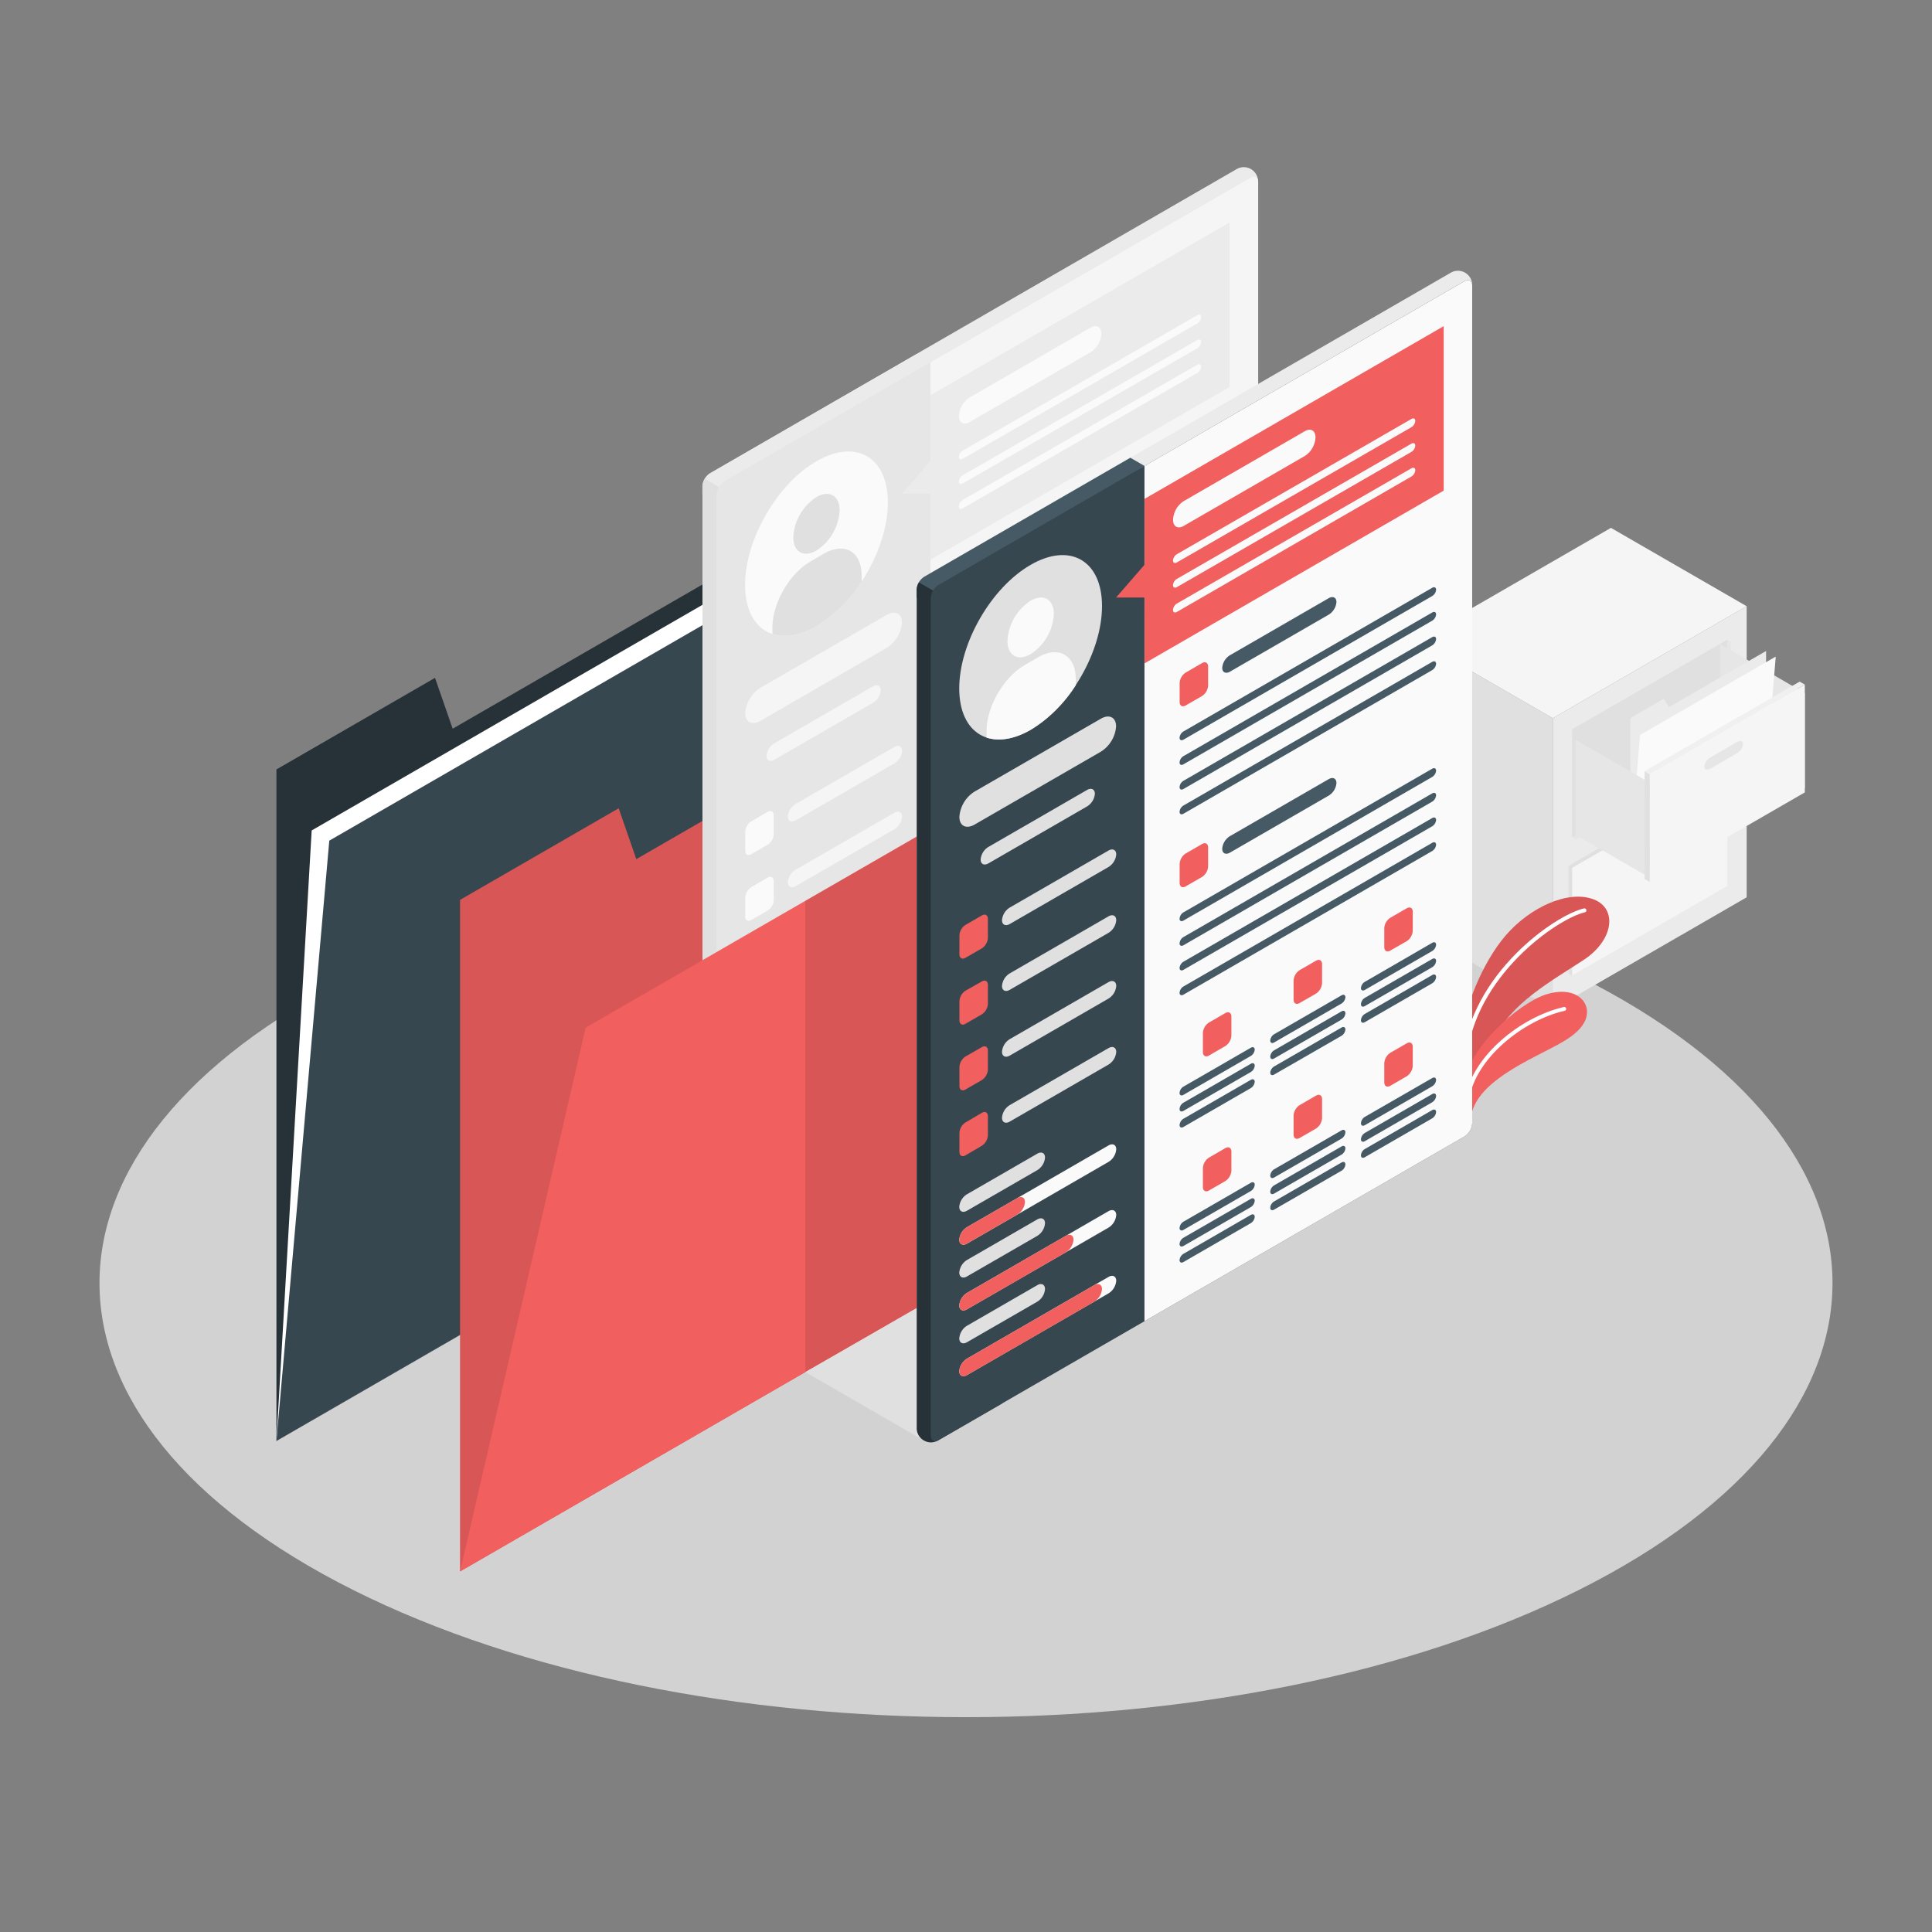<svg xmlns="http://www.w3.org/2000/svg" viewBox="0 0 500 500"><rect x="0" y="0" width="500" height="500" fill="#808080" stroke="none"/><g id="freepik--Floor--inject-2"><path id="freepik--floor--inject-2" d="M91.43,411.5c87.58,43.87,229.56,43.87,317.14,0s87.57-115,0-158.87-229.56-43.87-317.14,0S3.86,367.63,91.43,411.5Z" style="fill:#f5f5f5;opacity:0.7"></path></g><g id="freepik--Cabinet--inject-2"><g id="freepik--cabinet--inject-2"><polygon points="401.86 261.19 366.73 240.91 366.73 165.58 401.86 185.87 401.86 261.19" style="fill:#e0e0e0"></polygon><polygon points="401.86 185.87 452.04 156.89 452.04 232.22 401.86 261.19 401.86 185.87" style="fill:#ebebeb"></polygon><polygon points="452.04 156.89 401.86 185.87 366.73 165.58 416.91 136.61 452.04 156.89" style="fill:#f5f5f5"></polygon><polygon points="406.87 188.76 447.02 165.58 447.94 166.12 447.94 194.02 407.8 217.2 406.87 216.66 406.87 188.76" style="fill:#e6e6e6"></polygon><path d="M423.53,184.94l6.83-3.94c.89-.51,1.6-.28,1.6.52a3.19,3.19,0,0,1-1.6,2.37l-6.83,4c-.88.51-1.6.27-1.6-.53A3.21,3.21,0,0,1,423.53,184.94Z" style="fill:#e6e6e6"></path><polygon points="405.95 224.07 446.1 200.89 446.09 228.79 447.02 229.32 406.87 252.5 405.95 251.97 405.95 224.07" style="fill:#e0e0e0"></polygon><polygon points="406.87 224.6 447.02 201.42 447.02 229.32 406.87 252.5 406.87 224.6" style="fill:#f5f5f5"></polygon><path d="M422.61,220.24l6.83-3.94c.88-.51,1.6-.28,1.6.52a3.23,3.23,0,0,1-1.6,2.38l-6.83,3.94c-.89.51-1.61.28-1.61-.52A3.23,3.23,0,0,1,422.61,220.24Z" style="fill:#e6e6e6"></path><polygon points="406.87 188.76 447.02 165.58 447.02 193.49 406.87 216.66 406.87 188.76" style="fill:#e0e0e0"></polygon><polygon points="467.09 179.37 445.12 166.68 445.12 191.26 467.09 203.95 467.09 179.37" style="fill:#e6e6e6"></polygon><polygon points="421.93 220.63 421.93 185.86 430.54 180.87 431.96 182.97 457.06 168.48 457.06 200.35 421.93 220.63" style="fill:#ebebeb"></polygon><polygon points="421.93 220.63 424.44 190.21 459.56 169.93 457.06 200.35 421.93 220.63" style="fill:#fafafa"></polygon><polygon points="426.95 202.55 407.79 191.49 407.79 216.07 426.94 227.13 426.95 202.55" style="fill:#e6e6e6"></polygon><polygon points="426.95 200.35 467.09 177.17 467.09 205.07 426.94 228.25 426.95 200.35" style="fill:#f5f5f5"></polygon><path d="M442.68,196l6.83-3.94c.88-.51,1.6-.28,1.6.52a3.23,3.23,0,0,1-1.6,2.38l-6.83,3.94c-.89.51-1.6.28-1.6-.52A3.23,3.23,0,0,1,442.68,196Z" style="fill:#e6e6e6"></path><polygon points="426.95 200.35 425.61 199.58 425.61 227.48 426.95 228.25 426.95 200.35" style="fill:#e0e0e0"></polygon><polygon points="425.61 199.58 465.75 176.4 467.09 177.17 426.95 200.35 425.61 199.58" style="fill:#f0f0f0"></polygon></g></g><g id="freepik--Plants--inject-2"><g id="freepik--Plant--inject-2"><path d="M378.63,267.25c.24-5.77,4.79-17.94,11.08-25.2s16.17-11.83,22.78-9.27c6.14,2.39,5.14,10.54-2.64,15.65s-19.43,11.47-23.13,20.7l-7.44,11.22Z" style="fill:#F15F5F"></path><path d="M378.63,267.25c.24-5.77,4.79-17.94,11.08-25.2s16.17-11.83,22.78-9.27c6.14,2.39,5.14,10.54-2.64,15.65s-19.43,11.47-23.13,20.7l-7.44,11.22Z" style="opacity:0.1"></path><path d="M410.05,235.6c-7.48,1.74-29,16.83-31,38.42" style="fill:none;stroke:#fff;stroke-linecap:round;stroke-miterlimit:10;stroke-width:1.026px"></path><path d="M380.53,290.18c.35-6,5.46-10.32,12.19-14.27,8-4.68,14.9-6.79,17.33-11.4s-1.92-9.82-10.17-7.07c-7,2.33-20.51,14.32-20.6,22.91Z" style="fill:#F15F5F"></path><path d="M404.83,261.1c-11.05,2.53-23.4,12.58-25.06,23.11" style="fill:none;stroke:#fff;stroke-linecap:round;stroke-miterlimit:10"></path></g></g><g id="freepik--Folder--inject-2"><g id="freepik--folder--inject-2"><polygon points="71.54 199.13 71.54 372.92 249.41 270.22 249.41 112.23 117.15 188.59 112.58 175.43 71.54 199.13" style="fill:#263238"></polygon><polygon points="71.54 372.92 80.66 214.92 258.53 112.23 249.41 270.22 71.54 372.92" style="fill:#fff"></polygon><polygon points="71.54 372.92 85.22 217.56 263.09 114.86 249.41 270.22 71.54 372.92" style="fill:#37474f"></polygon></g></g><g id="freepik--Resumes--inject-2"><g id="freepik--folder--inject-2"><polygon points="119.06 232.89 119.06 406.68 296.94 303.98 296.94 145.99 164.67 222.35 160.11 209.19 119.06 232.89" style="fill:#F15F5F"></polygon><g style="opacity:0.1"><polygon points="119.06 232.89 119.06 406.68 296.94 303.98 296.94 145.99 164.67 222.35 160.11 209.19 119.06 232.89"></polygon></g><g><path d="M183.66,346a4.2,4.2,0,0,1-1.85-3.33V125.84a4.32,4.32,0,0,1,2-3.4L319.93,43.83a3.69,3.69,0,0,1,5.65,3.26V263.9a4.34,4.34,0,0,1-2,3.4L187.47,345.9A4.2,4.2,0,0,1,183.66,346Z" style="fill:#ebebeb"></path><path d="M185.5,130l55.29-36.18-3.68-2.12-53.33,30.79a4.32,4.32,0,0,0-2,3.4v2Z" style="fill:#ebebeb"></path><path d="M203.93,136.34,182.39,123.9a4,4,0,0,0-.58,1.94v216.8a3.69,3.69,0,0,0,5.65,3.26l16.47-9.5Z" style="fill:#e0e0e0"></path><path d="M187.47,345.9l136.14-78.6a4.34,4.34,0,0,0,2-3.4V47.09c0-1.25-.88-1.76-2-1.13l-136.15,78.6a4.36,4.36,0,0,0-2,3.41v216.8C185.5,346,186.38,346.53,187.47,345.9Z" style="fill:#e6e6e6"></path><path d="M196.8,178l32.69-18.87c2.17-1.25,3.93-.36,3.93,2a8.41,8.41,0,0,1-3.93,6.52L196.8,186.56c-2.17,1.25-3.93.36-3.93-2A8.45,8.45,0,0,1,196.8,178Z" style="fill:#f5f5f5"></path><path d="M194.44,212.55l4.23-2.44c.87-.5,1.57-.1,1.57.9v4.89a3.46,3.46,0,0,1-1.57,2.72l-4.23,2.44c-.86.5-1.57.1-1.57-.91v-4.88A3.49,3.49,0,0,1,194.44,212.55Z" style="fill:#fafafa"></path><path d="M205.9,208.07l25.56-14.76c1.08-.63,2-.18,2,1a4.2,4.2,0,0,1-2,3.26L205.9,212.32c-1.09.63-2,.18-2-1A4.18,4.18,0,0,1,205.9,208.07Z" style="fill:#f5f5f5"></path><path d="M194.44,229.58l4.23-2.45c.87-.5,1.57-.09,1.57.91v4.89a3.46,3.46,0,0,1-1.57,2.72l-4.23,2.44c-.86.5-1.57.09-1.57-.91V232.3A3.49,3.49,0,0,1,194.44,229.58Z" style="fill:#fafafa"></path><path d="M205.9,225.09l25.56-14.75c1.08-.63,2-.19,2,1a4.22,4.22,0,0,1-2,3.26L205.9,229.35c-1.09.63-2,.18-2-1A4.22,4.22,0,0,1,205.9,225.09Z" style="fill:#f5f5f5"></path><path d="M194.44,246.6l4.23-2.44c.87-.5,1.57-.1,1.57.91V250a3.46,3.46,0,0,1-1.57,2.72l-4.23,2.44c-.86.51-1.57.1-1.57-.9v-4.89A3.49,3.49,0,0,1,194.44,246.6Z" style="fill:#fafafa"></path><path d="M205.9,242.12l25.56-14.76c1.08-.63,2-.18,2,1a4.23,4.23,0,0,1-2,3.27L205.9,246.37c-1.09.63-2,.19-2-1A4.18,4.18,0,0,1,205.9,242.12Z" style="fill:#f5f5f5"></path><path d="M194.44,263.67l4.23-2.44c.87-.5,1.57-.09,1.57.91V267a3.46,3.46,0,0,1-1.57,2.72l-4.23,2.44c-.86.51-1.57.1-1.57-.9v-4.89A3.49,3.49,0,0,1,194.44,263.67Z" style="fill:#fafafa"></path><path d="M205.9,259.19l25.56-14.76c1.08-.63,2-.18,2,1a4.23,4.23,0,0,1-2,3.27L205.9,263.44c-1.09.63-2,.19-2-1A4.2,4.2,0,0,1,205.9,259.19Z" style="fill:#f5f5f5"></path><path d="M194.84,299.27,213,288.77c1.08-.63,2-.18,2,1a4.2,4.2,0,0,1-2,3.26l-18.19,10.51c-1.09.62-2,.18-2-1A4.22,4.22,0,0,1,194.84,299.27Z" style="fill:#f5f5f5"></path><path d="M194.84,307.78l36.62-21.14c1.08-.63,2-.18,2,1a4.23,4.23,0,0,1-2,3.27L194.84,312c-1.09.63-2,.18-2-1A4.22,4.22,0,0,1,194.84,307.78Z" style="fill:#f0f0f0"></path><path d="M194.84,307.78,220.4,293c1.08-.62,2-.18,2,1a4.22,4.22,0,0,1-2,3.26L194.84,312c-1.09.63-2,.18-2-1A4.22,4.22,0,0,1,194.84,307.78Z" style="fill:#fafafa"></path><path d="M194.84,316.29,213,305.78c1.08-.62,2-.18,2,1a4.23,4.23,0,0,1-2,3.26l-18.19,10.5c-1.09.63-2,.18-2-1A4.18,4.18,0,0,1,194.84,316.29Z" style="fill:#f5f5f5"></path><path d="M194.84,282.25,213,271.75c1.08-.62,2-.18,2,1a4.23,4.23,0,0,1-2,3.26l-18.19,10.5c-1.09.63-2,.18-2-1A4.22,4.22,0,0,1,194.84,282.25Z" style="fill:#f5f5f5"></path><path d="M194.84,290.77l36.62-21.15c1.08-.62,2-.18,2,1a4.23,4.23,0,0,1-2,3.26L194.84,295c-1.09.63-2,.18-2-1A4.18,4.18,0,0,1,194.84,290.77Z" style="fill:#f0f0f0"></path><path d="M194.84,290.77l13-7.5c1.09-.63,2-.18,2,1a4.22,4.22,0,0,1-2,3.27l-13,7.49c-1.09.63-2,.18-2-1A4.18,4.18,0,0,1,194.84,290.77Z" style="fill:#fafafa"></path><path d="M194.84,324.8l36.62-21.14c1.08-.63,2-.18,2,1a4.2,4.2,0,0,1-2,3.26l-36.62,21.15c-1.09.62-2,.18-2-1A4.22,4.22,0,0,1,194.84,324.8Z" style="fill:#f0f0f0"></path><path d="M194.84,324.8l32.93-19c1.09-.62,2-.18,2,1a4.25,4.25,0,0,1-2,3.26l-32.93,19c-1.09.62-2,.18-2-1A4.22,4.22,0,0,1,194.84,324.8Z" style="fill:#fafafa"></path><path d="M323.61,46,240.79,93.77V315.11l82.82-47.81a4.34,4.34,0,0,0,2-3.4V47.09C325.58,45.84,324.7,45.33,323.61,46Z" style="fill:#f5f5f5"></path><polygon points="240.79 102.29 240.79 119.31 233.42 127.83 240.79 127.83 240.79 144.85 318.2 100.16 318.2 57.59 240.79 102.29" style="fill:#ebebeb"></polygon><path d="M250.92,102.88l31.36-18.11c1.52-.87,2.75-.16,2.75,1.59v0a6.08,6.08,0,0,1-2.75,4.77l-31.36,18.1c-1.52.88-2.75.17-2.75-1.58v0A6.08,6.08,0,0,1,250.92,102.88Z" style="fill:#fafafa"></path><path d="M249.15,116.62l60.7-35.05c.54-.31,1-.09,1,.5a2.1,2.1,0,0,1-1,1.63l-60.7,35.05c-.54.31-1,.09-1-.5A2.1,2.1,0,0,1,249.15,116.62Z" style="fill:#fafafa"></path><path d="M249.15,123l60.7-35c.54-.32,1-.09,1,.49a2.13,2.13,0,0,1-1,1.64l-60.7,35c-.54.31-1,.09-1-.5A2.13,2.13,0,0,1,249.15,123Z" style="fill:#fafafa"></path><path d="M249.15,129.39l60.7-35c.54-.31,1-.09,1,.5a2.1,2.1,0,0,1-1,1.63l-60.7,35.05c-.54.31-1,.09-1-.5A2.1,2.1,0,0,1,249.15,129.39Z" style="fill:#fafafa"></path><path d="M251.43,147.24l4.23-2.44c.87-.5,1.58-.1,1.58.91v4.88a3.48,3.48,0,0,1-1.58,2.72l-4.23,2.44c-.86.5-1.57.1-1.57-.9V150A3.49,3.49,0,0,1,251.43,147.24Z" style="fill:#fff"></path><path d="M262.89,142.76,288.45,128c1.08-.63,2-.18,2,1a4.23,4.23,0,0,1-2,3.27L262.89,147c-1.09.63-2,.19-2-1A4.18,4.18,0,0,1,262.89,142.76Z" style="fill:#e0e0e0"></path><path d="M250.85,162.49l64.38-37.18c.55-.32,1-.09,1,.49a2.08,2.08,0,0,1-1,1.63l-64.38,37.19c-.55.31-1,.09-1-.5A2.08,2.08,0,0,1,250.85,162.49Z" style="fill:#e0e0e0"></path><path d="M250.85,168.87l64.38-37.18c.55-.31,1-.09,1,.5a2.08,2.08,0,0,1-1,1.63L250.85,171c-.55.31-1,.09-1-.5A2.12,2.12,0,0,1,250.85,168.87Z" style="fill:#e0e0e0"></path><path d="M250.85,175.26l64.38-37.18c.55-.32,1-.1,1,.49a2.08,2.08,0,0,1-1,1.63l-64.38,37.18c-.55.32-1,.1-1-.49A2.08,2.08,0,0,1,250.85,175.26Z" style="fill:#e0e0e0"></path><path d="M250.85,181.66l64.38-37.18c.55-.32,1-.09,1,.5a2.12,2.12,0,0,1-1,1.63l-64.38,37.18c-.55.31-1,.09-1-.5A2.08,2.08,0,0,1,250.85,181.66Z" style="fill:#e0e0e0"></path><path d="M251.43,194.06l4.23-2.44c.87-.5,1.58-.09,1.58.91v4.88a3.48,3.48,0,0,1-1.58,2.72l-4.23,2.45c-.86.5-1.57.09-1.57-.91v-4.88A3.49,3.49,0,0,1,251.43,194.06Z" style="fill:#fff"></path><path d="M262.89,189.58l25.56-14.76c1.08-.62,2-.18,2,1a4.23,4.23,0,0,1-2,3.26l-25.56,14.76c-1.09.62-2,.18-2-1A4.22,4.22,0,0,1,262.89,189.58Z" style="fill:#e0e0e0"></path><path d="M250.85,209.31l64.38-37.18c.55-.31,1-.09,1,.5a2.12,2.12,0,0,1-1,1.63l-64.38,37.18c-.55.31-1,.09-1-.5A2.08,2.08,0,0,1,250.85,209.31Z" style="fill:#e0e0e0"></path><path d="M250.85,215.69l64.38-37.18c.55-.31,1-.09,1,.5a2.08,2.08,0,0,1-1,1.63l-64.38,37.18c-.55.32-1,.09-1-.49A2.12,2.12,0,0,1,250.85,215.69Z" style="fill:#e0e0e0"></path><path d="M250.85,222.08l64.38-37.18c.55-.32,1-.09,1,.49a2.12,2.12,0,0,1-1,1.64l-64.38,37.18c-.55.31-1,.09-1-.5A2.08,2.08,0,0,1,250.85,222.08Z" style="fill:#e0e0e0"></path><path d="M250.85,228.48l64.38-37.18c.55-.31,1-.09,1,.5a2.08,2.08,0,0,1-1,1.63l-64.38,37.18c-.55.31-1,.09-1-.5A2.12,2.12,0,0,1,250.85,228.48Z" style="fill:#e0e0e0"></path><path d="M257.46,237.82l4.22-2.44c.87-.51,1.58-.1,1.58.9v4.89a3.48,3.48,0,0,1-1.58,2.72l-4.22,2.44c-.87.5-1.58.1-1.58-.91v-4.88A3.48,3.48,0,0,1,257.46,237.82Z" style="fill:#fff"></path><path d="M250.85,254.41l17.45-10.08c.54-.31,1-.09,1,.5a2.1,2.1,0,0,1-1,1.63l-17.45,10.07c-.55.32-1,.09-1-.49A2.08,2.08,0,0,1,250.85,254.41Z" style="fill:#e0e0e0"></path><path d="M280.93,224.26l4.22-2.44c.87-.51,1.58-.1,1.58.9v4.89a3.48,3.48,0,0,1-1.58,2.72l-4.22,2.44c-.87.5-1.58.09-1.58-.91V227A3.48,3.48,0,0,1,280.93,224.26Z" style="fill:#fff"></path><path d="M274.32,240.84l17.45-10.07c.54-.31,1-.09,1,.5a2.1,2.1,0,0,1-1,1.63L274.32,243c-.55.32-1,.09-1-.49A2.12,2.12,0,0,1,274.32,240.84Z" style="fill:#e0e0e0"></path><path d="M304.4,210.7l4.22-2.45c.87-.5,1.58-.09,1.58.91V214a3.48,3.48,0,0,1-1.58,2.73l-4.22,2.44c-.87.5-1.58.09-1.58-.91v-4.88A3.48,3.48,0,0,1,304.4,210.7Z" style="fill:#fff"></path><path d="M297.78,227.28l17.45-10.07c.55-.31,1-.09,1,.5a2.08,2.08,0,0,1-1,1.63l-17.45,10.07c-.54.32-1,.09-1-.5A2.13,2.13,0,0,1,297.78,227.28Z" style="fill:#e0e0e0"></path><path d="M250.85,258.56l17.45-10.07c.54-.31,1-.09,1,.5a2.13,2.13,0,0,1-1,1.63l-17.45,10.07c-.55.31-1,.09-1-.5A2.1,2.1,0,0,1,250.85,258.56Z" style="fill:#e0e0e0"></path><path d="M274.32,245l17.45-10.07c.54-.32,1-.09,1,.49a2.13,2.13,0,0,1-1,1.64l-17.45,10.07c-.55.31-1,.09-1-.5A2.08,2.08,0,0,1,274.32,245Z" style="fill:#e0e0e0"></path><path d="M297.78,231.44l17.45-10.07c.55-.32,1-.09,1,.49a2.12,2.12,0,0,1-1,1.64l-17.45,10.07c-.54.31-1,.09-1-.5A2.1,2.1,0,0,1,297.78,231.44Z" style="fill:#e0e0e0"></path><path d="M250.85,262.72l17.45-10.08c.54-.31,1-.09,1,.5a2.1,2.1,0,0,1-1,1.63l-17.45,10.08c-.55.31-1,.09-1-.5A2.08,2.08,0,0,1,250.85,262.72Z" style="fill:#e0e0e0"></path><path d="M274.32,249.16l17.45-10.08c.54-.31,1-.09,1,.5a2.1,2.1,0,0,1-1,1.63l-17.45,10.08c-.55.31-1,.09-1-.5A2.08,2.08,0,0,1,274.32,249.16Z" style="fill:#e0e0e0"></path><path d="M297.78,235.6l17.45-10.08c.55-.31,1-.09,1,.5a2.08,2.08,0,0,1-1,1.63l-17.45,10.07c-.54.32-1,.1-1-.49A2.1,2.1,0,0,1,297.78,235.6Z" style="fill:#e0e0e0"></path><path d="M257.46,272.77l4.22-2.44c.87-.5,1.58-.09,1.58.91v4.88a3.48,3.48,0,0,1-1.58,2.72l-4.22,2.44c-.87.51-1.58.1-1.58-.9v-4.89A3.48,3.48,0,0,1,257.46,272.77Z" style="fill:#fff"></path><path d="M250.85,289.36l17.45-10.07c.54-.32,1-.09,1,.49a2.1,2.1,0,0,1-1,1.63l-17.45,10.08c-.55.31-1,.09-1-.5A2.08,2.08,0,0,1,250.85,289.36Z" style="fill:#e0e0e0"></path><path d="M280.93,259.21l4.22-2.44c.87-.5,1.58-.1,1.58.91v4.88a3.48,3.48,0,0,1-1.58,2.72l-4.22,2.44c-.87.51-1.58.1-1.58-.9v-4.89A3.48,3.48,0,0,1,280.93,259.21Z" style="fill:#fff"></path><path d="M274.32,275.8l17.45-10.07c.54-.32,1-.1,1,.49a2.1,2.1,0,0,1-1,1.63l-17.45,10.08c-.55.31-1,.09-1-.5A2.08,2.08,0,0,1,274.32,275.8Z" style="fill:#e0e0e0"></path><path d="M304.4,245.65l4.22-2.44c.87-.5,1.58-.1,1.58.91V249a3.48,3.48,0,0,1-1.58,2.72l-4.22,2.44c-.87.5-1.58.1-1.58-.9v-4.89A3.48,3.48,0,0,1,304.4,245.65Z" style="fill:#fff"></path><path d="M297.78,262.24l17.45-10.08c.55-.31,1-.09,1,.5a2.08,2.08,0,0,1-1,1.63l-17.45,10.08c-.54.31-1,.09-1-.5A2.1,2.1,0,0,1,297.78,262.24Z" style="fill:#e0e0e0"></path><path d="M250.85,293.52l17.45-10.08c.54-.31,1-.09,1,.5a2.1,2.1,0,0,1-1,1.63l-17.45,10.07c-.55.32-1,.09-1-.49A2.08,2.08,0,0,1,250.85,293.52Z" style="fill:#e0e0e0"></path><path d="M274.32,280l17.45-10.07c.54-.31,1-.09,1,.5a2.1,2.1,0,0,1-1,1.63l-17.45,10.07c-.55.32-1,.09-1-.49A2.12,2.12,0,0,1,274.32,280Z" style="fill:#e0e0e0"></path><path d="M297.78,266.39l17.45-10.07c.55-.31,1-.09,1,.5a2.08,2.08,0,0,1-1,1.63l-17.45,10.07c-.54.32-1,.09-1-.49A2.13,2.13,0,0,1,297.78,266.39Z" style="fill:#e0e0e0"></path><path d="M250.85,297.67,268.3,287.6c.54-.31,1-.09,1,.5a2.13,2.13,0,0,1-1,1.63L250.85,299.8c-.55.31-1,.09-1-.5A2.12,2.12,0,0,1,250.85,297.67Z" style="fill:#e0e0e0"></path><path d="M274.32,284.11,291.77,274c.54-.31,1-.09,1,.5a2.13,2.13,0,0,1-1,1.63l-17.45,10.07c-.55.31-1,.09-1-.5A2.08,2.08,0,0,1,274.32,284.11Z" style="fill:#e0e0e0"></path><path d="M297.78,270.55l17.45-10.07c.55-.32,1-.09,1,.49a2.12,2.12,0,0,1-1,1.64l-17.45,10.07c-.54.31-1,.09-1-.5A2.1,2.1,0,0,1,297.78,270.55Z" style="fill:#e0e0e0"></path><path d="M211.3,119.37c10.21-5.89,18.48-1.12,18.48,10.67s-8.27,26.1-18.48,32-18.47,1.12-18.47-10.66S201.1,125.26,211.3,119.37Z" style="fill:#fafafa"></path><path d="M211.3,128.64c3.31-1.91,6-.36,6,3.46a13.25,13.25,0,0,1-6,10.38c-3.31,1.91-6,.36-6-3.46A13.24,13.24,0,0,1,211.3,128.64Z" style="fill:#e0e0e0"></path><path d="M223,149c0-6.28-4.41-8.82-9.85-5.68l-3.4,2c-5.44,3.14-9.85,10.78-9.85,17.06v1.69c3.15,1,7.1.47,11.41-2A36.43,36.43,0,0,0,223,150.48Z" style="fill:#e0e0e0"></path><path d="M200.37,192.38l25.56-14.76c1.08-.63,2-.18,2,1a4.2,4.2,0,0,1-2,3.26l-25.56,14.76c-1.09.63-2,.18-2-1A4.18,4.18,0,0,1,200.37,192.38Z" style="fill:#f5f5f5"></path></g><polygon points="119.07 406.68 151.56 265.96 329.43 163.27 296.94 303.98 119.07 406.68" style="fill:#F15F5F"></polygon><polygon points="208.43 355.08 208.43 233.13 328.96 163.88 296.94 303.98 208.43 355.08" style="opacity:0.1"></polygon></g><polygon id="freepik--Shadow--inject-2" points="239.08 372.79 208.43 355.08 265.51 322.37 239.08 372.79" style="fill:#e0e0e0"></polygon><g><path d="M239.08,372.79a4.21,4.21,0,0,1-1.84-3.33V152.65a4.36,4.36,0,0,1,2-3.4L375.35,70.64A3.69,3.69,0,0,1,381,73.91v216.8a4.34,4.34,0,0,1-2,3.4L242.89,372.72A4.23,4.23,0,0,1,239.08,372.79Z" style="fill:#ebebeb"></path><path d="M240.92,156.77l55.3-36.18-3.69-2.13L239.2,149.25a4.36,4.36,0,0,0-2,3.4v2Z" style="fill:#455a64"></path><path d="M259.35,163.15l-21.54-12.43a4,4,0,0,0-.57,1.93V369.46a3.69,3.69,0,0,0,5.65,3.26l16.46-9.51Z" style="fill:#263238"></path><path d="M242.89,372.72,379,294.11a4.34,4.34,0,0,0,2-3.4V73.91c0-1.26-.88-1.76-2-1.14L242.89,151.38a4.32,4.32,0,0,0-2,3.4v216.8C240.92,372.84,241.8,373.34,242.89,372.72Z" style="fill:#37474f"></path><path d="M252.22,204.86,284.91,186c2.17-1.25,3.93-.36,3.93,2a8.45,8.45,0,0,1-3.93,6.53l-32.69,18.87c-2.17,1.25-3.93.36-3.93-2A8.41,8.41,0,0,1,252.22,204.86Z" style="fill:#e0e0e0"></path><path d="M249.87,239.36l4.23-2.44c.86-.5,1.57-.09,1.57.91v4.88a3.51,3.51,0,0,1-1.57,2.73l-4.23,2.44c-.87.5-1.57.09-1.57-.91v-4.88A3.47,3.47,0,0,1,249.87,239.36Z" style="fill:#F15F5F"></path><path d="M261.32,234.88l25.56-14.76c1.08-.62,2-.18,2,1a4.23,4.23,0,0,1-2,3.26l-25.56,14.76c-1.09.62-2,.18-2-1A4.22,4.22,0,0,1,261.32,234.88Z" style="fill:#e0e0e0"></path><path d="M249.87,256.39,254.1,254c.86-.5,1.57-.1,1.57.91v4.88a3.49,3.49,0,0,1-1.57,2.72l-4.23,2.44c-.87.5-1.57.1-1.57-.9v-4.89A3.46,3.46,0,0,1,249.87,256.39Z" style="fill:#F15F5F"></path><path d="M261.32,251.91l25.56-14.76c1.08-.63,2-.18,2,1a4.23,4.23,0,0,1-2,3.27l-25.56,14.75c-1.09.63-2,.19-2-1A4.18,4.18,0,0,1,261.32,251.91Z" style="fill:#e0e0e0"></path><path d="M249.87,273.42,254.1,271c.86-.5,1.57-.09,1.57.91v4.88a3.49,3.49,0,0,1-1.57,2.73l-4.23,2.44c-.87.5-1.57.09-1.57-.91v-4.88A3.46,3.46,0,0,1,249.87,273.42Z" style="fill:#F15F5F"></path><path d="M261.32,268.93l25.56-14.76c1.08-.62,2-.18,2,1a4.22,4.22,0,0,1-2,3.26l-25.56,14.76c-1.09.63-2,.18-2-1A4.22,4.22,0,0,1,261.32,268.93Z" style="fill:#e0e0e0"></path><path d="M249.87,290.49,254.1,288c.86-.5,1.57-.09,1.57.91v4.89a3.49,3.49,0,0,1-1.57,2.72L249.87,299c-.87.5-1.57.09-1.57-.91v-4.88A3.46,3.46,0,0,1,249.87,290.49Z" style="fill:#F15F5F"></path><path d="M261.32,286l25.56-14.75c1.08-.63,2-.19,2,1a4.22,4.22,0,0,1-2,3.26l-25.56,14.76c-1.09.63-2,.18-2-1A4.22,4.22,0,0,1,261.32,286Z" style="fill:#e0e0e0"></path><path d="M250.26,326.08l18.19-10.5c1.08-.62,2-.18,2,1a4.23,4.23,0,0,1-2,3.26l-18.19,10.5c-1.08.63-2,.18-2-1A4.23,4.23,0,0,1,250.26,326.08Z" style="fill:#e0e0e0"></path><path d="M250.26,334.6l36.62-21.15c1.08-.62,2-.18,2,1a4.23,4.23,0,0,1-2,3.26l-36.62,21.14c-1.08.63-2,.18-2-1A4.2,4.2,0,0,1,250.26,334.6Z" style="fill:#fafafa"></path><path d="M250.26,334.6l25.56-14.76c1.09-.63,2-.18,2,1a4.22,4.22,0,0,1-2,3.27l-25.56,14.75c-1.08.63-2,.18-2-1A4.2,4.2,0,0,1,250.26,334.6Z" style="fill:#F15F5F"></path><path d="M250.26,343.1l18.19-10.5c1.08-.63,2-.18,2,1a4.23,4.23,0,0,1-2,3.27l-18.19,10.5c-1.08.62-2,.18-2-1A4.23,4.23,0,0,1,250.26,343.1Z" style="fill:#e0e0e0"></path><path d="M250.26,309.07l18.19-10.5c1.08-.63,2-.18,2,1a4.2,4.2,0,0,1-2,3.26l-18.19,10.5c-1.08.63-2,.19-2-1A4.2,4.2,0,0,1,250.26,309.07Z" style="fill:#e0e0e0"></path><path d="M250.26,317.58l36.62-21.14c1.08-.63,2-.18,2,1a4.2,4.2,0,0,1-2,3.26l-36.62,21.15c-1.08.62-2,.18-2-1A4.23,4.23,0,0,1,250.26,317.58Z" style="fill:#fafafa"></path><path d="M250.26,317.58l13-7.5c1.08-.62,2-.18,2,1a4.23,4.23,0,0,1-2,3.26l-13,7.5c-1.08.62-2,.18-2-1A4.23,4.23,0,0,1,250.26,317.58Z" style="fill:#F15F5F"></path><path d="M250.26,351.61l36.62-21.14c1.08-.63,2-.18,2,1a4.23,4.23,0,0,1-2,3.26l-36.62,21.14c-1.08.63-2,.18-2-1A4.23,4.23,0,0,1,250.26,351.61Z" style="fill:#fafafa"></path><path d="M250.26,351.61l32.93-19c1.09-.63,2-.18,2,1a4.22,4.22,0,0,1-2,3.27l-32.93,19c-1.08.63-2,.18-2-1A4.23,4.23,0,0,1,250.26,351.61Z" style="fill:#F15F5F"></path><path d="M379,72.77l-82.81,47.82V341.93L379,294.11a4.34,4.34,0,0,0,2-3.4V73.91C381,72.65,380.12,72.15,379,72.77Z" style="fill:#fafafa"></path><polygon points="296.22 129.1 296.22 146.13 288.84 154.64 296.21 154.64 296.22 171.67 373.63 126.97 373.63 84.41 296.22 129.1" style="fill:#F15F5F"></polygon><path d="M306.34,129.69l31.36-18.1c1.52-.88,2.75-.17,2.75,1.59v0A6.06,6.06,0,0,1,337.7,118l-31.36,18.11c-1.52.88-2.75.17-2.75-1.59v0A6.08,6.08,0,0,1,306.34,129.69Z" style="fill:#fafafa"></path><path d="M304.57,143.43l60.7-35c.55-.32,1-.09,1,.49a2.11,2.11,0,0,1-1,1.64l-60.7,35c-.54.31-1,.09-1-.5A2.13,2.13,0,0,1,304.57,143.43Z" style="fill:#fafafa"></path><path d="M304.57,149.82l60.7-35c.55-.31,1-.09,1,.5a2.07,2.07,0,0,1-1,1.63l-60.7,35c-.54.31-1,.09-1-.5A2.1,2.1,0,0,1,304.57,149.82Z" style="fill:#fafafa"></path><path d="M304.57,156.2l60.7-35c.55-.32,1-.09,1,.49a2.07,2.07,0,0,1-1,1.63l-60.7,35.05c-.54.31-1,.09-1-.5A2.13,2.13,0,0,1,304.57,156.2Z" style="fill:#fafafa"></path><path d="M306.86,174.06l4.23-2.45c.86-.5,1.57-.09,1.57.91v4.88a3.49,3.49,0,0,1-1.57,2.73l-4.23,2.44c-.87.5-1.57.09-1.57-.91v-4.88A3.46,3.46,0,0,1,306.86,174.06Z" style="fill:#F15F5F"></path><path d="M318.31,169.57l25.56-14.76c1.09-.62,2-.18,2,1a4.2,4.2,0,0,1-2,3.26l-25.56,14.76c-1.09.62-2,.18-2-1A4.22,4.22,0,0,1,318.31,169.57Z" style="fill:#455a64"></path><path d="M306.27,189.3l64.39-37.18c.54-.31,1-.09,1,.5a2.1,2.1,0,0,1-1,1.63l-64.39,37.18c-.54.31-1,.09-1-.5A2.13,2.13,0,0,1,306.27,189.3Z" style="fill:#455a64"></path><path d="M306.27,195.69l64.39-37.18c.54-.32,1-.1,1,.49a2.1,2.1,0,0,1-1,1.63l-64.39,37.18c-.54.32-1,.1-1-.49A2.1,2.1,0,0,1,306.27,195.69Z" style="fill:#455a64"></path><path d="M306.27,202.07l64.39-37.18c.54-.31,1-.09,1,.5a2.13,2.13,0,0,1-1,1.63L306.27,204.2c-.54.31-1,.09-1-.5A2.1,2.1,0,0,1,306.27,202.07Z" style="fill:#455a64"></path><path d="M306.27,208.47l64.39-37.18c.54-.31,1-.09,1,.5a2.1,2.1,0,0,1-1,1.63L306.27,210.6c-.54.32-1,.09-1-.49A2.13,2.13,0,0,1,306.27,208.47Z" style="fill:#455a64"></path><path d="M306.86,220.88l4.23-2.44c.86-.5,1.57-.1,1.57.9v4.89a3.49,3.49,0,0,1-1.57,2.72l-4.23,2.44c-.87.5-1.57.1-1.57-.91V223.6A3.46,3.46,0,0,1,306.86,220.88Z" style="fill:#F15F5F"></path><path d="M318.31,216.39l25.56-14.75c1.09-.63,2-.18,2,1a4.17,4.17,0,0,1-2,3.26l-25.56,14.76c-1.09.63-2,.18-2-1A4.22,4.22,0,0,1,318.31,216.39Z" style="fill:#455a64"></path><path d="M306.27,236.12l64.39-37.18c.54-.31,1-.09,1,.5a2.1,2.1,0,0,1-1,1.63l-64.39,37.18c-.54.32-1,.09-1-.49A2.13,2.13,0,0,1,306.27,236.12Z" style="fill:#455a64"></path><path d="M306.27,242.51l64.39-37.18c.54-.32,1-.09,1,.49a2.13,2.13,0,0,1-1,1.64l-64.39,37.18c-.54.31-1,.09-1-.5A2.1,2.1,0,0,1,306.27,242.51Z" style="fill:#455a64"></path><path d="M306.27,248.89l64.39-37.18c.54-.31,1-.09,1,.5a2.1,2.1,0,0,1-1,1.63L306.27,251c-.54.32-1,.09-1-.5A2.13,2.13,0,0,1,306.27,248.89Z" style="fill:#455a64"></path><path d="M306.27,255.3l64.39-37.18c.54-.32,1-.1,1,.49a2.1,2.1,0,0,1-1,1.63l-64.39,37.18c-.54.32-1,.1-1-.49A2.1,2.1,0,0,1,306.27,255.3Z" style="fill:#455a64"></path><path d="M312.88,264.63l4.23-2.44c.87-.5,1.57-.09,1.57.91V268a3.46,3.46,0,0,1-1.57,2.72l-4.23,2.45c-.87.5-1.57.09-1.57-.91v-4.89A3.46,3.46,0,0,1,312.88,264.63Z" style="fill:#F15F5F"></path><path d="M306.27,281.22l17.45-10.07c.54-.32,1-.09,1,.49a2.1,2.1,0,0,1-1,1.63l-17.45,10.08c-.54.31-1,.09-1-.5A2.1,2.1,0,0,1,306.27,281.22Z" style="fill:#455a64"></path><path d="M336.35,251.07l4.23-2.44c.87-.5,1.57-.1,1.57.91v4.88a3.46,3.46,0,0,1-1.57,2.72l-4.23,2.44c-.87.51-1.57.1-1.57-.9v-4.89A3.46,3.46,0,0,1,336.35,251.07Z" style="fill:#F15F5F"></path><path d="M329.74,267.66l17.45-10.07c.54-.32,1-.09,1,.49a2.1,2.1,0,0,1-1,1.63l-17.45,10.08c-.54.31-1,.09-1-.5A2.1,2.1,0,0,1,329.74,267.66Z" style="fill:#455a64"></path><path d="M359.82,237.51l4.23-2.44c.87-.5,1.57-.1,1.57.91v4.88a3.46,3.46,0,0,1-1.57,2.72L359.82,246c-.87.5-1.57.1-1.57-.9v-4.89A3.46,3.46,0,0,1,359.82,237.51Z" style="fill:#F15F5F"></path><path d="M353.21,254.1,370.66,244c.54-.32,1-.1,1,.49a2.1,2.1,0,0,1-1,1.63l-17.45,10.08c-.54.31-1,.09-1-.5A2.1,2.1,0,0,1,353.21,254.1Z" style="fill:#455a64"></path><path d="M306.27,285.38l17.45-10.08c.54-.31,1-.09,1,.5a2.1,2.1,0,0,1-1,1.63L306.27,287.5c-.54.32-1,.1-1-.49A2.1,2.1,0,0,1,306.27,285.38Z" style="fill:#455a64"></path><path d="M329.74,271.82l17.45-10.08c.54-.31,1-.09,1,.5a2.1,2.1,0,0,1-1,1.63l-17.45,10.07c-.54.32-1,.09-1-.49A2.1,2.1,0,0,1,329.74,271.82Z" style="fill:#455a64"></path><path d="M353.21,258.25l17.45-10.07c.54-.31,1-.09,1,.5a2.1,2.1,0,0,1-1,1.63l-17.45,10.07c-.54.32-1,.09-1-.49A2.13,2.13,0,0,1,353.21,258.25Z" style="fill:#455a64"></path><path d="M306.27,289.53l17.45-10.07c.54-.31,1-.09,1,.5a2.13,2.13,0,0,1-1,1.63l-17.45,10.07c-.54.31-1,.09-1-.5A2.13,2.13,0,0,1,306.27,289.53Z" style="fill:#455a64"></path><path d="M329.74,276l17.45-10.07c.54-.31,1-.09,1,.5a2.13,2.13,0,0,1-1,1.63L329.74,278.1c-.54.31-1,.09-1-.5A2.12,2.12,0,0,1,329.74,276Z" style="fill:#455a64"></path><path d="M353.21,262.41l17.45-10.07c.54-.32,1-.09,1,.49a2.13,2.13,0,0,1-1,1.64l-17.45,10.07c-.54.31-1,.09-1-.5A2.1,2.1,0,0,1,353.21,262.41Z" style="fill:#455a64"></path><path d="M312.88,299.59l4.23-2.45c.87-.5,1.57-.09,1.57.91v4.89a3.46,3.46,0,0,1-1.57,2.72l-4.23,2.44c-.87.5-1.57.09-1.57-.91v-4.88A3.46,3.46,0,0,1,312.88,299.59Z" style="fill:#F15F5F"></path><path d="M306.27,316.17l17.45-10.07c.54-.31,1-.09,1,.5a2.1,2.1,0,0,1-1,1.63L306.27,318.3c-.54.32-1,.09-1-.49A2.13,2.13,0,0,1,306.27,316.17Z" style="fill:#455a64"></path><path d="M336.35,286l4.23-2.45c.87-.5,1.57-.09,1.57.91v4.88a3.47,3.47,0,0,1-1.57,2.73l-4.23,2.44c-.87.5-1.57.09-1.57-.91v-4.88A3.46,3.46,0,0,1,336.35,286Z" style="fill:#F15F5F"></path><path d="M329.74,302.61l17.45-10.07c.54-.31,1-.09,1,.5a2.12,2.12,0,0,1-1,1.63l-17.45,10.07c-.54.31-1,.09-1-.5A2.13,2.13,0,0,1,329.74,302.61Z" style="fill:#455a64"></path><path d="M359.82,272.46l4.23-2.44c.87-.5,1.57-.09,1.57.91v4.88a3.48,3.48,0,0,1-1.57,2.73L359.82,281c-.87.5-1.57.09-1.57-.91v-4.88A3.48,3.48,0,0,1,359.82,272.46Z" style="fill:#F15F5F"></path><path d="M353.21,289.05,370.66,279c.54-.31,1-.09,1,.5a2.13,2.13,0,0,1-1,1.63l-17.45,10.07c-.54.31-1,.09-1-.5A2.13,2.13,0,0,1,353.21,289.05Z" style="fill:#455a64"></path><path d="M306.27,320.33l17.45-10.07c.54-.32,1-.09,1,.49a2.13,2.13,0,0,1-1,1.64l-17.45,10.07c-.54.31-1,.09-1-.5A2.1,2.1,0,0,1,306.27,320.33Z" style="fill:#455a64"></path><path d="M329.74,306.77l17.45-10.07c.54-.32,1-.09,1,.49a2.1,2.1,0,0,1-1,1.63L329.74,308.9c-.54.31-1,.09-1-.5A2.1,2.1,0,0,1,329.74,306.77Z" style="fill:#455a64"></path><path d="M353.21,293.21l17.45-10.07c.54-.32,1-.09,1,.49a2.1,2.1,0,0,1-1,1.63l-17.45,10.08c-.54.31-1,.09-1-.5A2.1,2.1,0,0,1,353.21,293.21Z" style="fill:#455a64"></path><path d="M306.27,324.49l17.45-10.08c.54-.31,1-.09,1,.5a2.1,2.1,0,0,1-1,1.63l-17.45,10.08c-.54.31-1,.09-1-.5A2.1,2.1,0,0,1,306.27,324.49Z" style="fill:#455a64"></path><path d="M329.74,310.93l17.45-10.08c.54-.31,1-.09,1,.5a2.1,2.1,0,0,1-1,1.63l-17.45,10.07c-.54.32-1,.1-1-.49A2.1,2.1,0,0,1,329.74,310.93Z" style="fill:#455a64"></path><path d="M353.21,297.37l17.45-10.08c.54-.31,1-.09,1,.5a2.1,2.1,0,0,1-1,1.63l-17.45,10.07c-.54.32-1,.09-1-.49A2.1,2.1,0,0,1,353.21,297.37Z" style="fill:#455a64"></path><path d="M266.73,146.18c10.2-5.89,18.47-1.11,18.47,10.67s-8.27,26.11-18.47,32-18.48,1.11-18.48-10.67S256.52,152.07,266.73,146.18Z" style="fill:#e0e0e0"></path><path d="M266.73,155.46c3.31-1.92,6-.37,6,3.46a13.24,13.24,0,0,1-6,10.38c-3.31,1.91-6,.36-6-3.46A13.24,13.24,0,0,1,266.73,155.46Z" style="fill:#fafafa"></path><path d="M278.41,175.84c0-6.28-4.41-8.83-9.85-5.69l-3.4,2c-5.44,3.14-9.84,10.78-9.84,17.06v1.69c3.14,1,7.1.48,11.41-2a36.34,36.34,0,0,0,11.68-11.56Z" style="fill:#fafafa"></path><path d="M255.79,219.19l25.56-14.76c1.08-.62,2-.18,2,1a4.23,4.23,0,0,1-2,3.26l-25.56,14.76c-1.09.62-2,.18-2-1A4.22,4.22,0,0,1,255.79,219.19Z" style="fill:#e0e0e0"></path></g></g></svg>